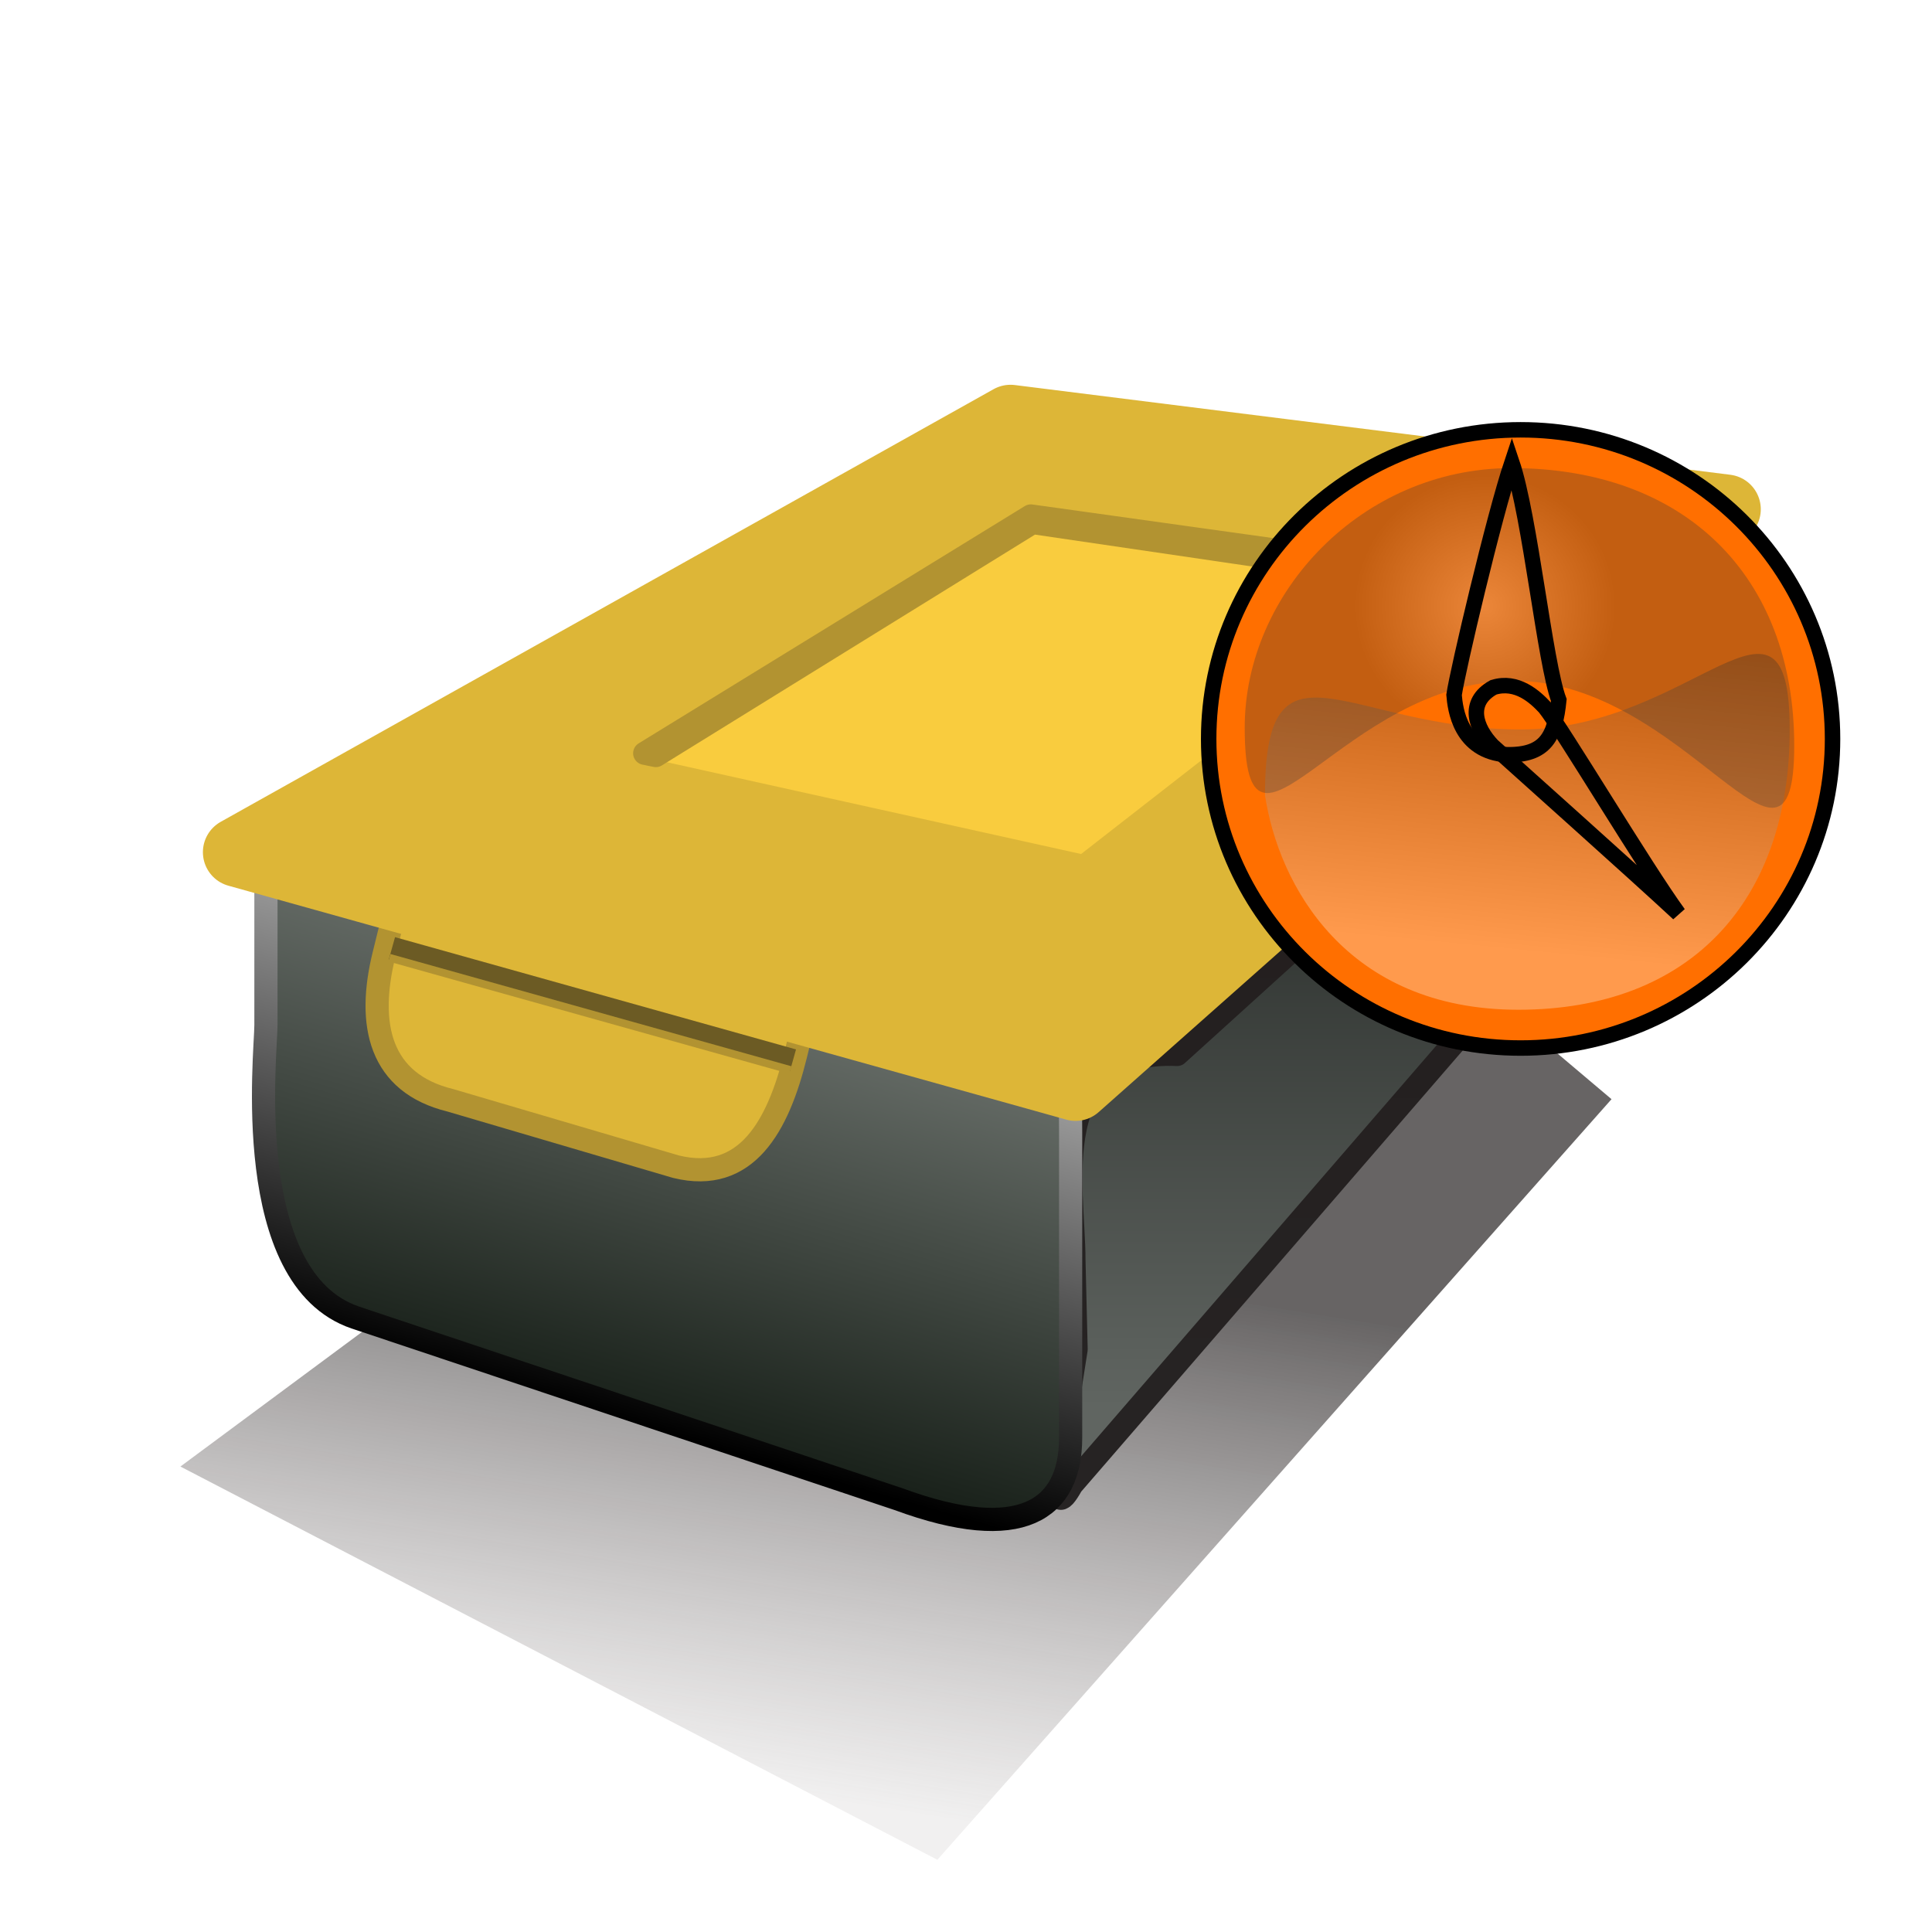 ﻿<?xml version="1.0" encoding="utf-8"?>
<!DOCTYPE svg PUBLIC "-//W3C//DTD SVG 1.1//EN" "http://www.w3.org/Graphics/SVG/1.1/DTD/svg11.dtd">
<svg xmlns="http://www.w3.org/2000/svg" xmlns:xlink="http://www.w3.org/1999/xlink" version="1.1" baseProfile="full" width="250" height="250" viewBox="0 0 250.00 250.00" enable-background="new 0 0 250.00 250.00" xml:space="preserve">
	<g>
		<linearGradient id="SVGID_Fill1_" gradientUnits="objectBoundingBox" x1="0.439" y1="-0.101" x2="1.626" y2="-0.101" gradientTransform="rotate(101.132 0.439 -0.101)">
			<stop offset="0.451" stop-color="#231F1F" stop-opacity="0.69"/>
			<stop offset="0.865" stop-color="#6C6464" stop-opacity="0.098"/>
		</linearGradient>
		<filter id="Filter_GaussianBlur1_" filterUnits="userSpaceOnUse">
			<feGaussianBlur stdDeviation="0"/>
		</filter>
		<path fill="url(#SVGID_Fill1_)" stroke-width="0.2" stroke-linejoin="round" filter="url(#Filter_GaussianBlur1_)" d="M 121.294,240.654L 208.531,142.233L 151.984,94.438L 23.345,189.77L 121.294,240.654 Z "/>
		<linearGradient id="SVGID_Stroke1_" gradientUnits="objectBoundingBox" x1="0.493" y1="0.152" x2="1.204" y2="0.152" gradientTransform="rotate(90 0.493 0.152)">
			<stop offset="0.116" stop-color="#231E1E" stop-opacity="1"/>
			<stop offset="1" stop-color="#262323" stop-opacity="1"/>
		</linearGradient>
		<linearGradient id="SVGID_Fill2_" gradientUnits="objectBoundingBox" x1="0.493" y1="0.143" x2="1.222" y2="0.143" gradientTransform="rotate(90 0.493 0.143)">
			<stop offset="0.112" stop-color="#262A27" stop-opacity="1"/>
			<stop offset="1" stop-color="#606561" stop-opacity="1"/>
		</linearGradient>
		<path fill="url(#SVGID_Fill2_)" stroke-width="3" stroke-linejoin="round" stroke="url(#SVGID_Stroke1_)" d="M 152.319,136.443L 215.958,78.765C 215.737,74.304 216.491,76.252 216.491,85.621L 216.704,92.301C 217.556,105.66 205.091,114.778 210.631,108.947L 138.681,192.142C 135.556,197.797 136.976,189.031 139.249,174.612L 138.965,163.02C 138.965,153.651 134.977,135.726 152.319,136.443 Z "/>
		<linearGradient id="SVGID_Stroke2_" gradientUnits="objectBoundingBox" x1="0.353" y1="1.091" x2="1.586" y2="1.091" gradientTransform="rotate(-72.047 0.353 1.091)">
			<stop offset="0.228" stop-color="#000000" stop-opacity="1"/>
			<stop offset="1" stop-color="#FFFFFF" stop-opacity="1"/>
		</linearGradient>
		<linearGradient id="SVGID_Fill3_" gradientUnits="objectBoundingBox" x1="0.348" y1="1.112" x2="1.625" y2="1.112" gradientTransform="rotate(-71.947 0.348 1.112)">
			<stop offset="0.233" stop-color="#171F18" stop-opacity="1"/>
			<stop offset="1" stop-color="#989D99" stop-opacity="1"/>
		</linearGradient>
		<path fill="url(#SVGID_Fill3_)" stroke-width="3" stroke-linejoin="round" stroke="url(#SVGID_Stroke2_)" d="M 57.085,114.774L 128.462,132.852C 137.738,132.852 138.539,137.231 138.539,146.519L 138.539,186.039C 138.539,195.327 132.185,199.861 116.231,193.975L 45.958,170.48C 31.122,165.418 34.411,136.342 34.412,132.642L 34.412,114.774C 34.412,105.486 47.809,114.774 57.085,114.774 Z "/>
		<path fill="#F9CC3E" fill-opacity="1" stroke-width="0.2" stroke-linejoin="round" d="M 140.012,111.579L 186.718,74.896L 132.575,67.275L 83.354,98.688L 140.012,111.579 Z "/>
		<path fill="#DDB637" fill-opacity="1" stroke-width="3" stroke-linejoin="round" stroke="#B29331" stroke-opacity="1" d="M 71.033,108.208L 91.173,113.138C 100.315,115.376 105.903,124.565 103.654,133.663L 102.938,136.56C 100.689,145.658 96.612,153.207 87.471,150.969L 58.278,142.381C 49.136,140.142 47.444,132.623 49.693,123.525L 50.408,120.629C 52.657,111.531 61.891,105.97 71.033,108.208 Z "/>
		<path fill="#DDB637" fill-opacity="1" stroke-width="9" stroke-linejoin="round" stroke="#DDB637" stroke-opacity="1" d="M 130.761,54.29L 30.755,110.272L 139.178,140.542L 223.345,65.9L 130.761,54.29 Z M 132.946,63.886L 196.231,72.315L 140.989,115.361L 73.372,100.376L 132.946,63.886 Z "/>
		<path fill="#967D2D" fill-opacity="1" stroke-width="3" stroke-linejoin="round" stroke="#B29331" stroke-opacity="1" d="M 185.502,74.044L 133.389,66.766L 83.425,97.472L 84.863,97.765L 133.603,67.615L 184.65,75.109L 185.502,74.044 Z "/>
		<line fill="none" stroke-width="3" stroke-linejoin="round" stroke="#6C5B24" stroke-opacity="1" x1="50.714" y1="122.713" x2="102.599" y2="137.238"/>
		<line fill="none" stroke-linejoin="round" stroke="#B29331" stroke-opacity="1" x1="50.394" y1="123.932" x2="102.28" y2="138.457"/>
	</g>
	<g>
		<path fill="#FF6F00" fill-opacity="1" fill-rule="evenodd" stroke-width="2" stroke-linejoin="miter" stroke="#000000" stroke-opacity="1" d="M 237.131,95.616C 237.131,117.708 219.059,135.616 196.766,135.616C 174.473,135.616 156.401,117.708 156.401,95.616C 156.401,73.525 174.473,55.616 196.766,55.616C 219.059,55.616 237.131,73.525 237.131,95.616 Z "/>
		<linearGradient id="SVGID_Fill4_" gradientUnits="objectBoundingBox" x1="0.507" y1="0.875" x2="1.321" y2="0.875" gradientTransform="rotate(-83.166 0.507 0.875)">
			<stop offset="0" stop-color="#FFFFFF" stop-opacity="0.302"/>
			<stop offset="1" stop-color="#040404" stop-opacity="0.302"/>
		</linearGradient>
		<path fill="url(#SVGID_Fill4_)" fill-rule="evenodd" stroke-width="0.2" stroke-linejoin="round" d="M 231.591,94.451C 231.591,116.542 218.768,130.66 196.475,130.66C 174.181,130.66 165.439,114.501 163.69,102.905C 163.69,80.813 174.473,94.392 196.766,94.392C 219.059,94.392 231.591,72.358 231.591,94.451 Z "/>
		<radialGradient id="SVGID_Fill5_" cx="192.155" cy="78.427" r="17.098" gradientUnits="userSpaceOnUse">
			<stop offset="0" stop-color="#BDBDBD" stop-opacity="0.302"/>
			<stop offset="1" stop-color="#373737" stop-opacity="0.302"/>
		</radialGradient>
		<path fill="url(#SVGID_Fill5_)" fill-rule="evenodd" stroke-width="0.2" stroke-linejoin="round" d="M 232.174,96.491C 232.174,118.582 218.184,88.094 195.892,88.094C 173.598,88.094 161.065,116.251 161.065,94.158C 161.065,76.732 176.223,60.572 195.599,60.572C 217.892,60.572 232.174,74.399 232.174,96.491 Z "/>
		<path fill="none" stroke-width="2" stroke-linejoin="miter" stroke="#000000" stroke-opacity="1" d="M 195.001,97.662C 199.983,97.737 201.234,95.336 201.709,90.582C 199.909,85.828 198.011,66.885 195.641,59.852C 193.305,66.827 188.629,86.706 188.155,89.925C 188.299,91.68 188.924,97.274 195.001,97.662 Z "/>
		<path fill="none" stroke-width="2" stroke-linejoin="miter" stroke="#000000" stroke-opacity="1" d="M 193.251,88.945C 189.755,90.88 190.933,94.21 193.126,96.498C 195.045,98.238 211.703,113.115 217.198,118.226C 212.931,112.379 202.023,94.134 199.902,91.535C 198.643,90.186 196.292,88.007 193.251,88.945 Z "/>
	</g>
</svg>
